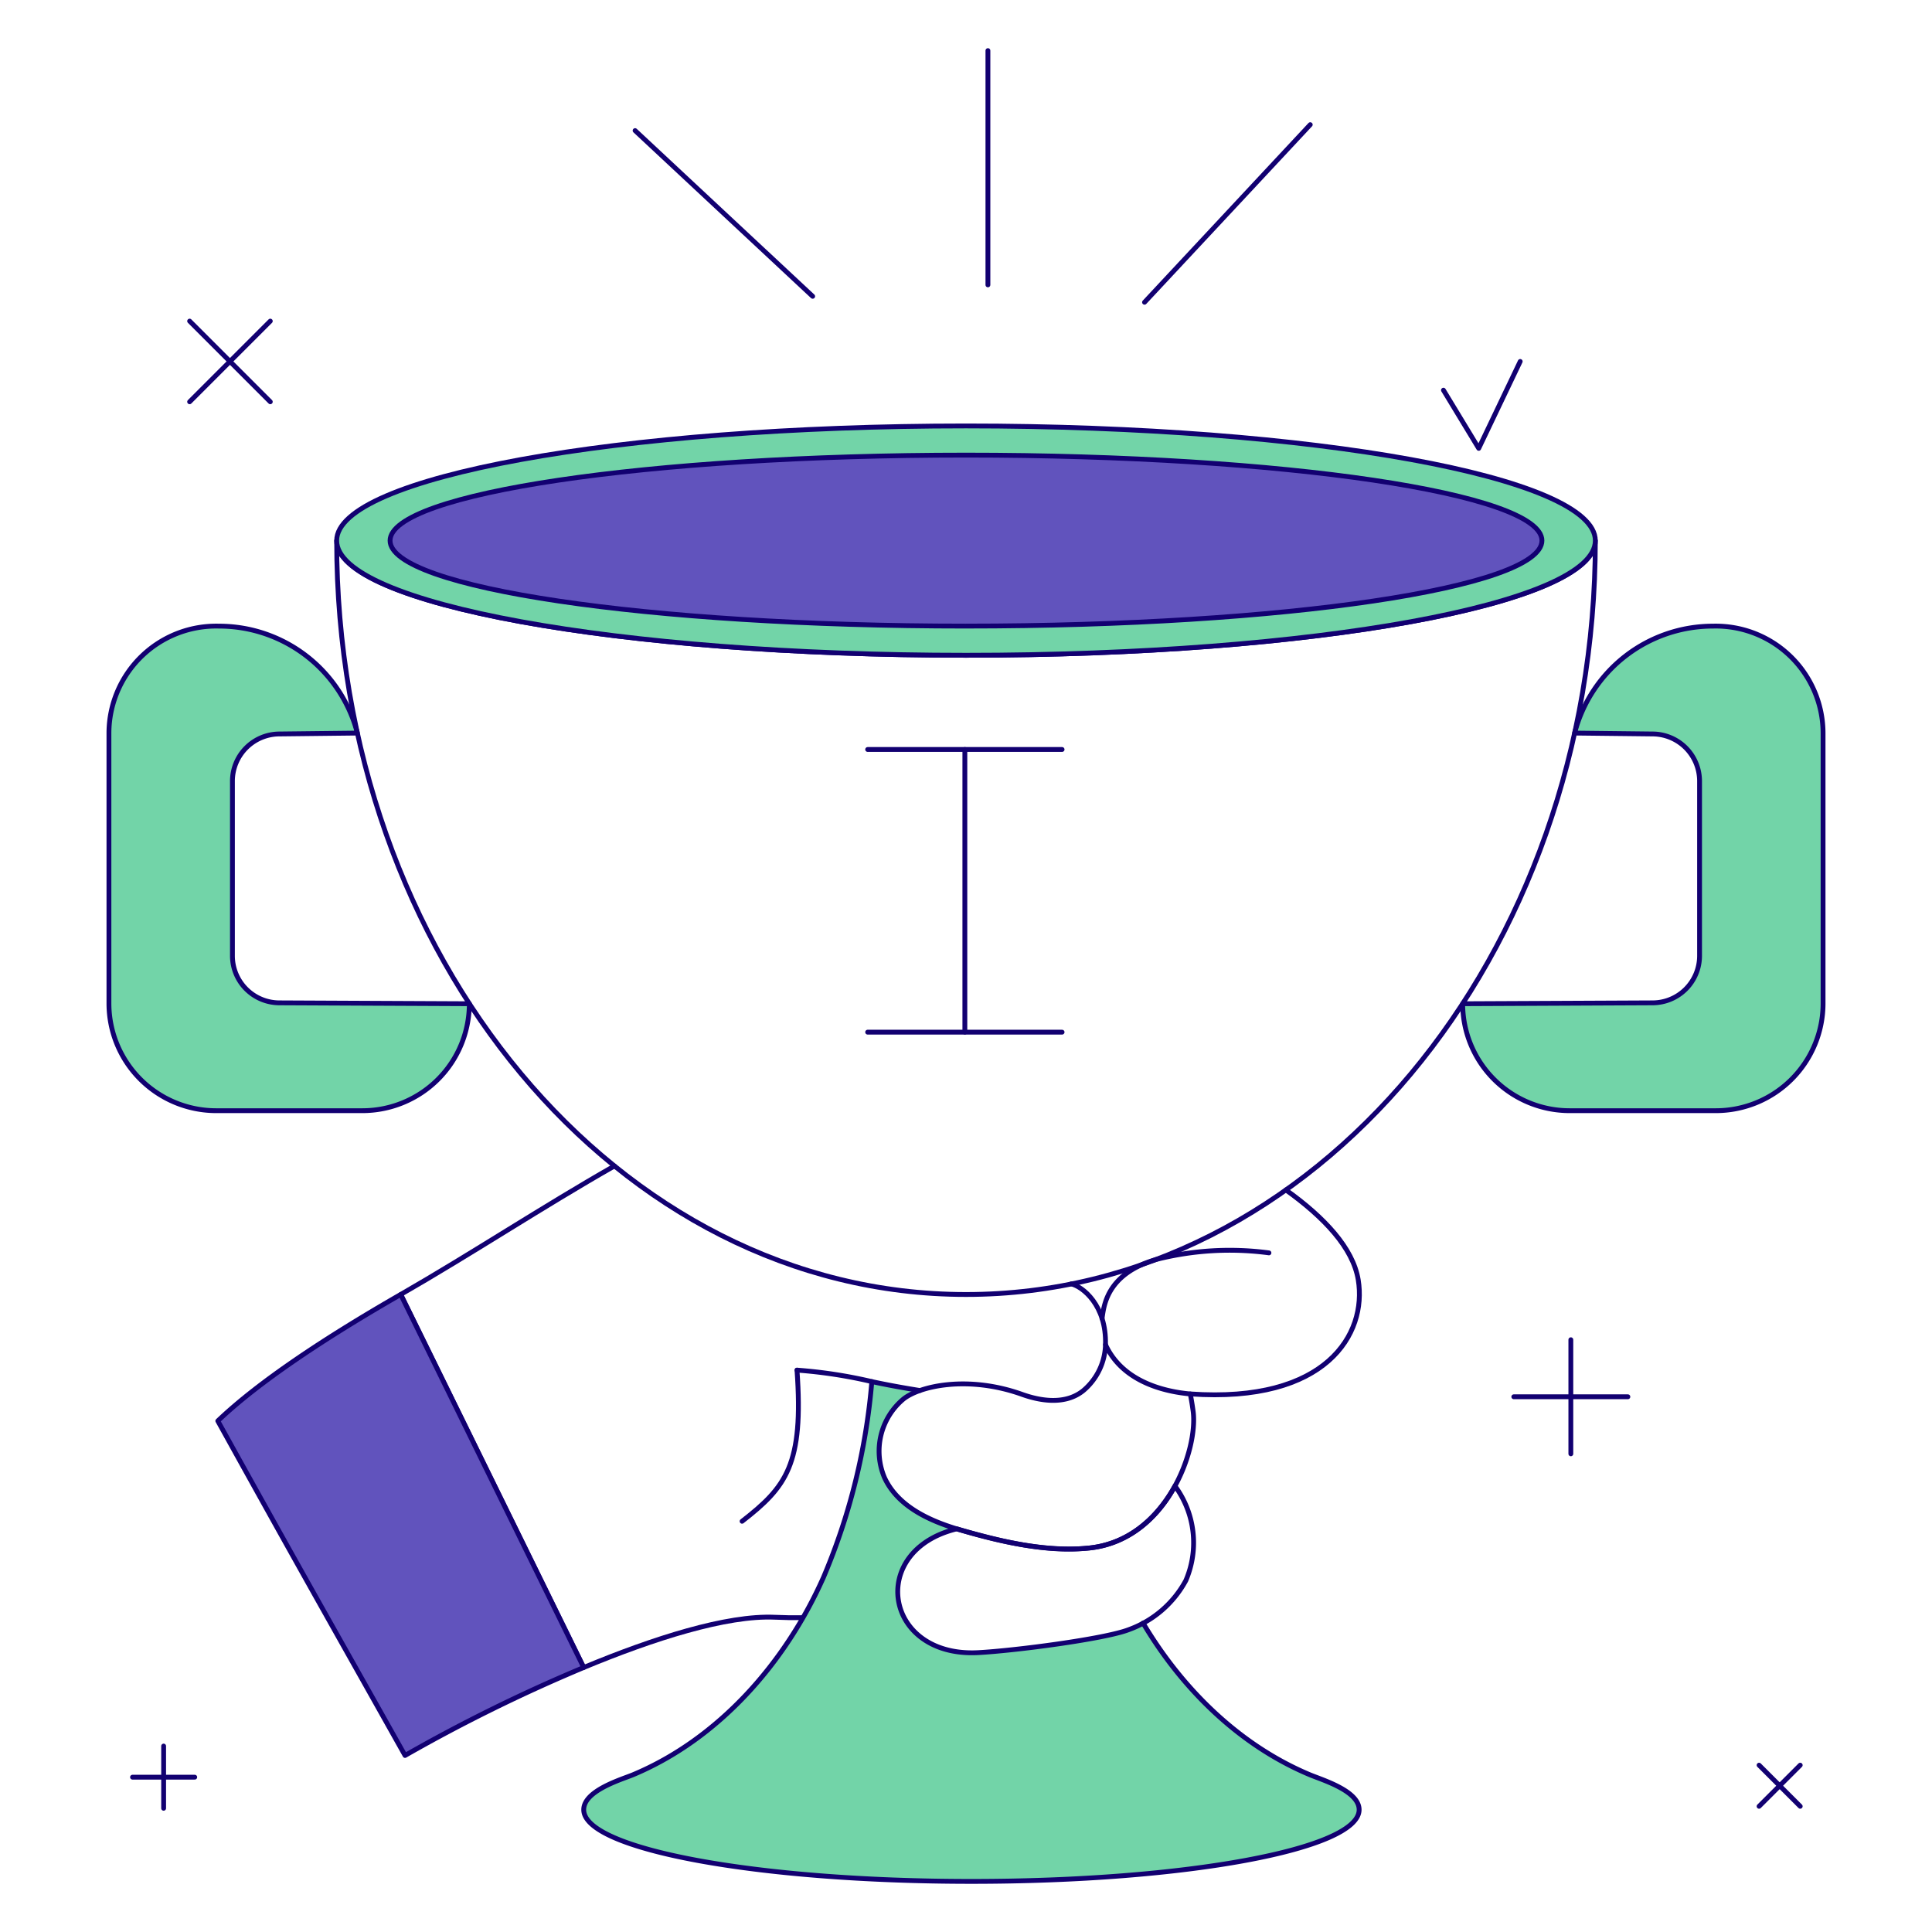 <svg xmlns="http://www.w3.org/2000/svg" fill="none" viewBox="-0.25 -0.25 200 200" id="Success-2--Streamline-Bangalore.svg"><desc>Success 2 Streamline Illustration: https://streamlinehq.com</desc><g id="success-2--interface-success"><g id="hand"><path id="vector" stroke="#120071" stroke-linecap="round" stroke-linejoin="round" d="M63.357 120.451c-7.458 4.249 -14.802 9.097 -22.125 13.301l18.943 38.616c7.219 -3.002 14.789 -5.431 19.811 -5.201 0.973 0.045 1.935 0.06 2.887 0.044" stroke-width="0.5"></path><path id="vector_2" stroke="#120071" stroke-linecap="round" stroke-linejoin="round" d="M122.968 144.049c14.065 0.988 18.311 -6.185 17.386 -11.815 -0.542 -3.292 -3.518 -6.464 -7.488 -9.301" stroke-width="0.5"></path><path id="vector_3" fill="#6153bd" d="M41.232 133.752c-7.82 4.489 -14.681 9.033 -18.935 13.092 8.64 15.601 10.962 19.632 19.383 34.632a168.042 168.042 0 0 1 18.496 -9.107l-18.945 -38.617Z" stroke-width="0.5"></path><path id="vector_4" stroke="#120071" stroke-linecap="round" stroke-linejoin="round" d="M41.232 133.752c-7.82 4.489 -14.681 9.033 -18.935 13.092 8.64 15.601 10.962 19.632 19.383 34.632a168.042 168.042 0 0 1 18.496 -9.107l-18.945 -38.617Z" stroke-width="0.5"></path><path id="vector_5" stroke="#120071" stroke-linecap="round" stroke-linejoin="round" d="M113.832 136.241c0.191 -1.143 0.355 -4.572 5.58 -6.104a30.859 30.859 0 0 1 11.698 -0.69" stroke-width="0.5"></path><path id="vector_6" fill="#72d4a8" d="M135.337 183.468c-7.252 -3.034 -13.186 -8.842 -17.257 -15.7 -0.484 0.261 -0.984 0.493 -1.496 0.691 -2.487 0.958 -11.78 2.177 -15.586 2.372 -9.733 0.499 -11.484 -10.574 -2.19 -12.816 -3.06 -0.927 -6.175 -2.44 -7.491 -5.315a7.024 7.024 0 0 1 1.943 -8.113c1.885 -1.537 3.739 -0.299 -3.252 -1.815a65.747 65.747 0 0 1 -4.995 20.24c-3.935 8.866 -10.84 16.739 -19.718 20.455 -1.151 0.481 -5.111 1.628 -5.111 3.623 0 4.099 17.969 7.421 40.135 7.421 22.166 0 40.135 -3.323 40.135 -7.421 -0.007 -1.955 -3.816 -3.079 -5.118 -3.623Z" stroke-width="0.5"></path><path id="vector_7" stroke="#120071" stroke-linecap="round" stroke-linejoin="round" d="M94.977 143.694c-1.796 -0.288 -3.491 -0.599 -4.977 -0.921a65.747 65.747 0 0 1 -4.994 20.24c-3.935 8.867 -10.84 16.74 -19.718 20.455 -1.151 0.481 -5.111 1.629 -5.111 3.623 0 4.099 17.969 7.421 40.135 7.421 22.166 0 40.135 -3.323 40.135 -7.421 0 -1.955 -3.809 -3.078 -5.111 -3.623 -7.251 -3.034 -13.186 -8.843 -17.257 -15.7" stroke-width="0.5"></path><path id="vector_8" stroke="#120071" stroke-linecap="round" stroke-linejoin="round" d="M112.494 159.999c-4.389 0.455 -9.44 -0.69 -13.693 -1.984 -9.296 2.242 -7.543 13.315 2.19 12.816 3.805 -0.2 13.099 -1.414 15.586 -2.372a10.939 10.939 0 0 0 5.927 -5.087 9.905 9.905 0 0 0 -1.122 -9.791c-1.728 3.155 -4.646 5.981 -8.888 6.419Z" stroke-width="0.5"></path><g id="group"><path id="vector_9" stroke="#120071" stroke-linecap="round" stroke-linejoin="round" d="M114.19 138.946a6.449 6.449 0 0 1 -2.294 4.758c-1.867 1.512 -4.459 1.061 -6.319 0.399 -5.634 -2.022 -10.654 -0.87 -12.323 0.491a7.022 7.022 0 0 0 -1.944 8.113c1.408 3.072 4.87 4.588 8.125 5.499 4.246 1.185 8.678 2.254 13.06 1.796 8.018 -0.831 11.309 -10.192 10.766 -14.18a32.793 32.793 0 0 0 -0.292 -1.771c-3.043 -0.274 -7.105 -1.439 -8.778 -5.104Z" stroke-width="0.5"></path></g><path id="vector_10" stroke="#120071" stroke-linecap="round" stroke-linejoin="round" d="M82.256 141.586a49.536 49.536 0 0 1 7.745 1.187" stroke-width="0.5"></path><path id="vector_11" stroke="#120071" stroke-linecap="round" stroke-linejoin="round" d="M110.644 132.657c1.183 0.281 3.655 2.209 3.546 6.289" stroke-width="0.5"></path><path id="vector_12" stroke="#120071" stroke-linecap="round" stroke-linejoin="round" d="M82.256 141.586c0.698 9.776 -1.11 12.087 -5.686 15.646" stroke-width="0.5"></path></g><g id="goblet"><path id="vector_13" fill="#72d4a8" d="M28.658 103.564a4.868 4.868 0 0 1 -4.846 -4.848V80.578a4.881 4.881 0 0 1 4.846 -4.848l8.088 -0.092a14.802 14.802 0 0 0 -14.323 -11.072 11.106 11.106 0 0 0 -11.396 11.072v28.018a11.109 11.109 0 0 0 11.072 11.072h15.162a11.074 11.074 0 0 0 11.072 -11.072l-19.675 -0.092Z" stroke-width="0.5"></path><path id="vector_14" stroke="#120071" stroke-linecap="round" stroke-linejoin="round" d="M28.658 103.564a4.868 4.868 0 0 1 -4.846 -4.848V80.578a4.881 4.881 0 0 1 4.846 -4.848l8.088 -0.092a14.802 14.802 0 0 0 -14.323 -11.072 11.106 11.106 0 0 0 -11.396 11.072v28.018a11.109 11.109 0 0 0 11.072 11.072h15.162a11.074 11.074 0 0 0 11.072 -11.072l-19.675 -0.092Z" stroke-width="0.5"></path><path id="vector_15" fill="#72d4a8" d="M170.841 103.564a4.869 4.869 0 0 0 4.847 -4.848V80.578a4.883 4.883 0 0 0 -4.847 -4.848l-8.087 -0.092a14.801 14.801 0 0 1 14.323 -11.072 11.108 11.108 0 0 1 11.396 11.072v28.018a11.109 11.109 0 0 1 -11.072 11.072h-15.162a11.075 11.075 0 0 1 -11.072 -11.072l19.674 -0.092Z" stroke-width="0.5"></path><path id="vector_16" stroke="#120071" stroke-linecap="round" stroke-linejoin="round" d="M170.841 103.564a4.869 4.869 0 0 0 4.847 -4.848V80.578a4.883 4.883 0 0 0 -4.847 -4.848l-8.087 -0.092a14.801 14.801 0 0 1 14.323 -11.072 11.108 11.108 0 0 1 11.396 11.072v28.018a11.109 11.109 0 0 1 -11.072 11.072h-15.162a11.075 11.075 0 0 1 -11.072 -11.072l19.674 -0.092Z" stroke-width="0.5"></path><path id="vector_17" stroke="#120071" stroke-linecap="round" stroke-linejoin="round" d="m83.878 30.424 -18.384 -17.155" stroke-width="0.5"></path><path id="vector_18" stroke="#120071" stroke-linecap="round" stroke-linejoin="round" d="m135.387 12.655 -17.156 18.384" stroke-width="0.5"></path><path id="vector_19" stroke="#120071" stroke-linecap="round" stroke-linejoin="round" d="M102.019 29.241V4.988" stroke-width="0.5"></path><path id="vector_20" stroke="#120071" stroke-linecap="round" stroke-linejoin="round" d="M99.75 67.584c-35.98 0 -65.148 -5.315 -65.148 -11.87 0 43.101 29.168 78.041 65.148 78.041 35.98 0 65.148 -34.94 65.148 -78.041 0 6.556 -29.168 11.87 -65.148 11.87Z" stroke-width="0.5"></path><path id="vector_21" fill="#72d4a8" d="M99.75 67.583c35.98 0 65.148 -5.315 65.148 -11.87s-29.168 -11.87 -65.148 -11.87c-35.98 0 -65.148 5.315 -65.148 11.87s29.167 11.87 65.148 11.87Z" stroke-width="0.5"></path><path id="vector_22" stroke="#120071" stroke-linecap="round" stroke-linejoin="round" d="M99.75 67.583c35.98 0 65.148 -5.315 65.148 -11.87s-29.168 -11.87 -65.148 -11.87c-35.98 0 -65.148 5.315 -65.148 11.87s29.167 11.87 65.148 11.87Z" stroke-width="0.5"></path><path id="vector_23" fill="#6153bd" d="M99.75 64.562c32.927 0 59.621 -3.962 59.621 -8.85S132.677 46.863 99.75 46.863c-32.927 0 -59.621 3.962 -59.621 8.85s26.693 8.85 59.621 8.85Z" stroke-width="0.5"></path><path id="vector_24" stroke="#120071" stroke-linecap="round" stroke-linejoin="round" d="M99.75 64.562c32.927 0 59.621 -3.962 59.621 -8.85S132.677 46.863 99.75 46.863c-32.927 0 -59.621 3.962 -59.621 8.85s26.693 8.85 59.621 8.85Z" stroke-width="0.5"></path><path id="vector_25" stroke="#120071" stroke-linecap="round" stroke-linejoin="round" d="M89.569 77.336h20.128" stroke-width="0.5"></path><path id="vector_26" stroke="#120071" stroke-linecap="round" stroke-linejoin="round" d="M89.569 106.598h20.128" stroke-width="0.5"></path><path id="vector_27" stroke="#120071" stroke-linecap="round" stroke-linejoin="round" d="M99.632 77.336v29.262" stroke-width="0.5"></path></g><g id="elements"><g id="group_2"><path id="vector_28" stroke="#120071" stroke-linecap="round" stroke-linejoin="round" d="M156.458 144.343h11.809" stroke-width="0.5"></path><path id="vector_29" stroke="#120071" stroke-linecap="round" stroke-linejoin="round" d="M162.363 150.248v-11.81" stroke-width="0.5"></path></g><g id="group_3"><path id="vector_30" stroke="#120071" stroke-linecap="round" stroke-linejoin="round" d="m19.38 32.992 8.351 8.351" stroke-width="0.5"></path><path id="vector_31" stroke="#120071" stroke-linecap="round" stroke-linejoin="round" d="m19.38 41.343 8.351 -8.351" stroke-width="0.5"></path></g><g id="group_4"><path id="vector_32" stroke="#120071" stroke-linecap="round" stroke-linejoin="round" d="m181.849 182.479 4.259 4.259" stroke-width="0.5"></path><path id="vector_33" stroke="#120071" stroke-linecap="round" stroke-linejoin="round" d="m181.849 186.738 4.259 -4.259" stroke-width="0.5"></path></g><path id="vector_34" stroke="#120071" stroke-linecap="round" stroke-linejoin="round" d="m149.176 40.142 3.652 6.023 4.293 -8.997" stroke-width="0.5"></path><g id="group_5"><path id="vector_35" stroke="#120071" stroke-linecap="round" stroke-linejoin="round" d="M13.468 183.723h6.442" stroke-width="0.5"></path><path id="vector_36" stroke="#120071" stroke-linecap="round" stroke-linejoin="round" d="M16.689 186.943v-6.442" stroke-width="0.5"></path></g></g></g></svg>